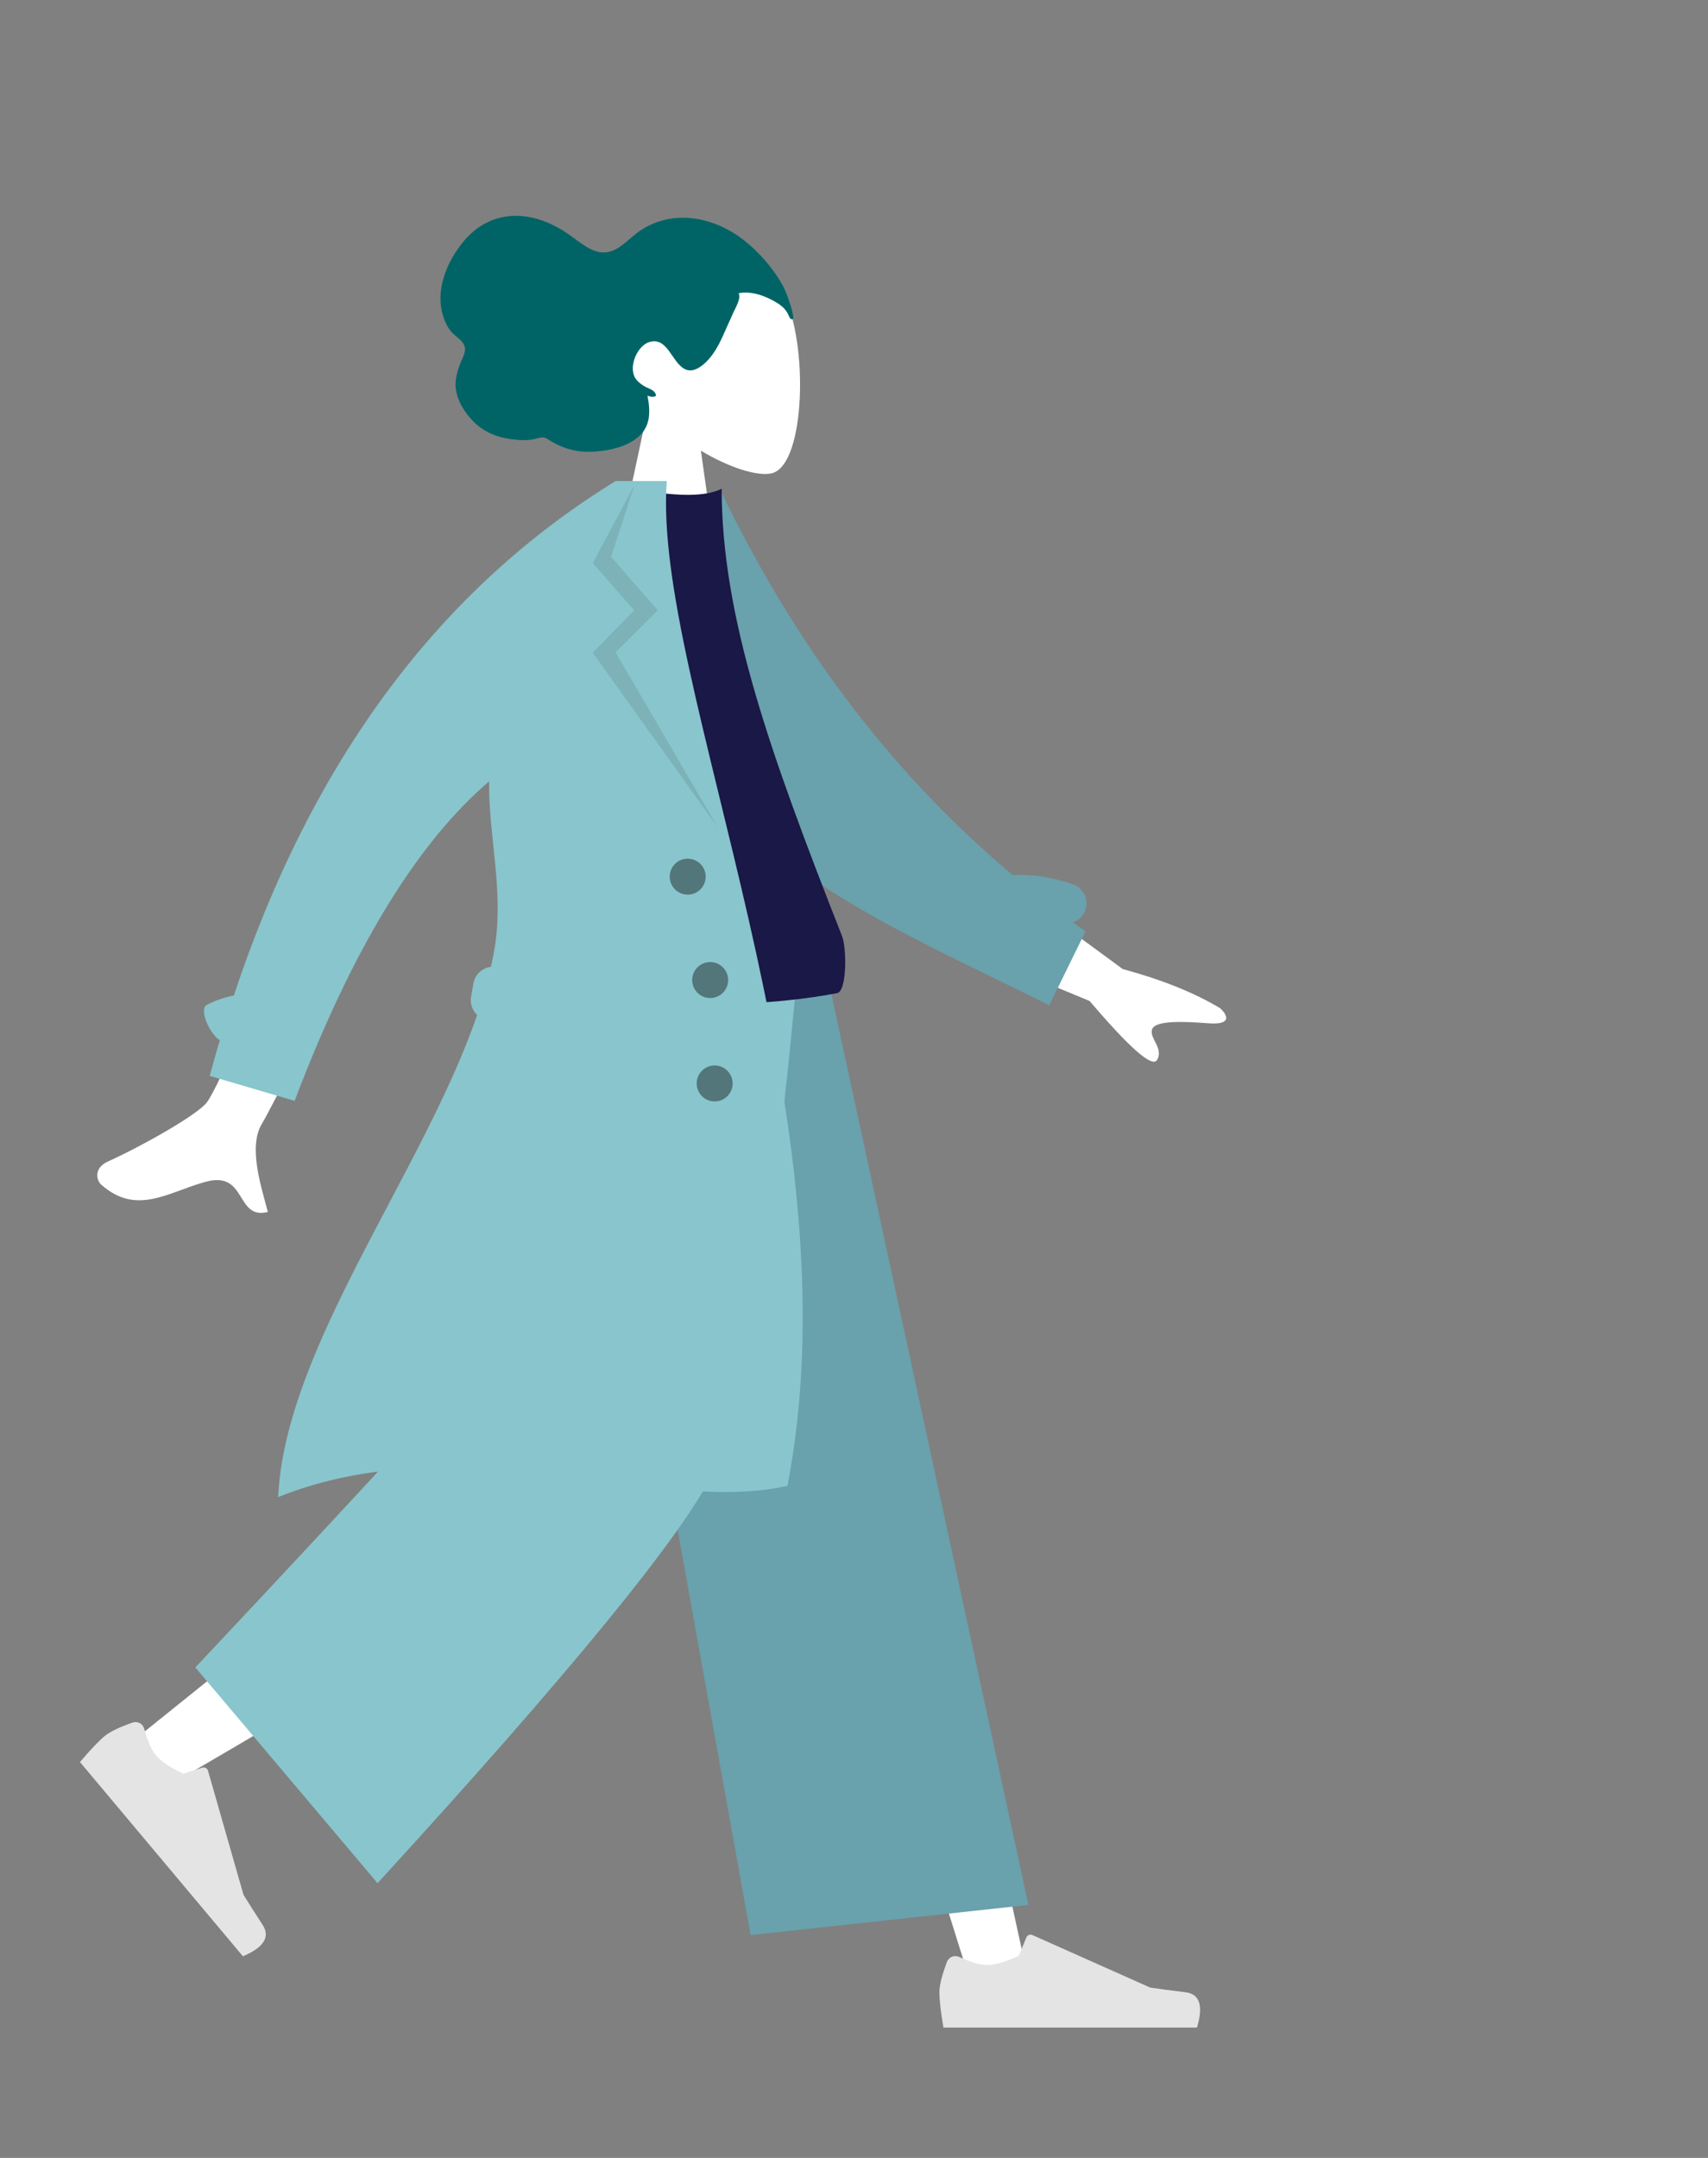 <svg height="100%" width="100%" version="1.1" viewBox="0 -25 380 480"
  xmlns="http://www.w3.org/2000/svg">
  <rect x="0" y="-25" width="380" height="480" fill="#808080" stroke="none"/>
  <g id="head" transform="translate(82, 0)">
    <g id="Head/Front/Wavy" stroke="none" stroke-width="1" fill="none" fill-rule="evenodd">
      <g id="Head" transform="translate(54, 31)" fill="rgb(255, 255, 255)">
        <path
          d="M8.262,34.49 C3.654,29.081 0.536,22.453 1.057,15.025 C2.558,-6.375 32.349,-1.667 38.143,9.134 C43.938,19.935 43.25,47.333 35.76,49.263 C32.774,50.033 26.411,48.147 19.935,44.244 L24,73 L0,73 L8.262,34.49 Z"></path>
      </g>
      <path
        d="M94.409,44.984 C94.171,43.584 93.59,42.029 93.122,40.704 C92.517,38.997 91.602,37.457 90.596,36.006 C88.701,33.274 86.428,30.807 83.918,28.76 C79.333,25.02 73.497,22.863 67.757,23.564 C64.86,23.917 62.047,25.023 59.653,26.862 C57.489,28.525 55.409,30.972 52.608,31.147 C49.56,31.339 46.766,28.648 44.322,26.987 C41.566,25.114 38.634,23.749 35.413,23.219 C30.017,22.33 24.948,24.153 21.229,28.58 C17.272,33.292 14.396,40.2 16.994,46.442 C17.477,47.603 18.099,48.581 18.991,49.392 C19.809,50.135 21.058,50.926 21.39,52.114 C21.742,53.377 20.69,55.006 20.281,56.145 C19.697,57.778 19.217,59.491 19.388,61.266 C19.668,64.18 21.499,66.961 23.433,68.876 C25.4,70.825 27.822,71.943 30.409,72.458 C32.136,72.802 33.901,72.992 35.657,72.863 C36.528,72.799 37.297,72.557 38.141,72.364 C38.962,72.177 39.421,72.395 40.118,72.845 C43.354,74.937 46.833,75.747 50.57,75.436 C53.724,75.173 57.358,74.409 59.931,72.248 C62.788,69.848 62.731,66.539 62.059,63.004 C62.771,63.357 64.742,63.575 63.564,62.168 C63.098,61.611 62.216,61.384 61.618,61.056 C60.921,60.675 60.213,60.181 59.672,59.559 C57.487,57.045 59.694,51.93 62.44,51.087 C66.521,49.835 67.434,55.605 70.347,57.098 C72.022,57.956 73.774,56.783 75.029,55.586 C76.71,53.981 77.855,51.855 78.844,49.692 C79.659,47.91 80.417,46.104 81.248,44.331 C81.635,43.503 82.978,41.163 82.304,40.227 C85.226,39.644 88.482,40.859 90.999,42.452 C92.039,43.11 92.832,43.836 93.387,44.998 C93.506,45.248 93.765,45.988 94.09,46.018 C94.695,46.075 94.469,45.335 94.409,44.984"
        id="Hair" fill="rgb(0, 100, 102)"></path>
    </g>
  </g>
  <g id="bottom" transform="translate(0, 187)">
    <g id="Bottom/Standing/Baggy-Pants" stroke="none" stroke-width="1" fill="none"
      fill-rule="evenodd">
      <polygon id="Leg" fill="rgb(255, 255, 255)"
        points="134 0 183.082 124.227 216.001 229.25 229 229.25 178.674 5.090379e-13"></polygon>
      <path
        d="M124.117,0 C123.594,43.654 115.972,102.427 114.754,105.149 C113.942,106.963 85.916,130.032 30.676,174.358 L39.629,183.939 C104.808,145.935 138.905,124.399 141.921,119.331 C146.445,111.728 161.174,41.763 173,0 L124.117,0 Z"
        id="Leg" fill="rgb(255, 255, 255)"></path>
      <g id="Accessories/Shoe/Flat-Sneaker"
        transform="translate(51.5, 189) rotate(50) translate(-51.5, -189) translate(21, 169)"
        fill="#E4E4E4">
        <path
          d="M2.678,25.402 C1.559,28.388 1,30.623 1,32.106 C1,33.909 1.3,36.54 1.901,40 C3.993,40 22.794,40 58.303,40 C59.769,35.155 58.923,32.539 55.765,32.152 C52.607,31.766 49.984,31.417 47.895,31.106 L21.68,19.419 C21.176,19.194 20.584,19.421 20.359,19.925 C20.356,19.934 20.352,19.942 20.348,19.951 L18.663,24.039 C15.74,25.403 13.364,26.085 11.537,26.085 C10.052,26.085 8.001,25.485 5.384,24.285 L5.384,24.285 C4.38,23.825 3.193,24.266 2.733,25.27 C2.713,25.313 2.695,25.357 2.678,25.402 Z"
          id="shoe"></path>
      </g>
      <g id="Accessories/Shoe/Flat-Sneaker" transform="translate(208, 199)"
        fill="#E4E4E4">
        <path
          d="M2.678,25.402 C1.559,28.388 1,30.623 1,32.106 C1,33.909 1.3,36.54 1.901,40 C3.993,40 22.794,40 58.303,40 C59.769,35.155 58.923,32.539 55.765,32.152 C52.607,31.766 49.984,31.417 47.895,31.106 L21.68,19.419 C21.176,19.194 20.584,19.421 20.359,19.925 C20.356,19.934 20.352,19.942 20.348,19.951 L18.663,24.039 C15.74,25.403 13.364,26.085 11.537,26.085 C10.052,26.085 8.001,25.485 5.384,24.285 L5.384,24.285 C4.38,23.825 3.193,24.266 2.733,25.27 C2.713,25.313 2.695,25.357 2.678,25.402 Z"
          id="shoe"></path>
      </g>
      <polygon id="Pant" fill="#69A1AC"
        points="167 218.433 228.804 211.725 183 2.84217094e-14 127.644 2.84217094e-14"></polygon>
      <path
        d="M43.46,158.9 L84,206.886 C126.7,160.25 151.594,129.82 158.683,115.596 C165.771,101.372 172.143,62.84 177.799,0 L115.478,0 C112.389,55.284 110.306,84.212 109.231,86.785 C108.155,89.357 86.231,113.396 43.46,158.9 Z"
        id="Pant" fill="#89C5CC"></path>
    </g>
  </g>
  <g id="torso" transform="translate(22, 82)">
    <g id="Body/Trench-Coat" stroke="none" stroke-width="1" fill="none" fill-rule="evenodd">
      <path
        d="M197.693,90.244 L227.88,115.836 C236.347,118.768 243.355,122.17 248.903,126.041 C250.184,127.383 251.66,130.022 246.018,129.19 C240.376,128.357 234.404,127.734 233.486,129.614 C232.568,131.495 235.839,134.048 234.074,136.548 C232.898,138.215 228.22,133.503 220.04,122.411 L189.443,107.141 L197.693,90.244 Z M54.375,70.442 L71.721,74.852 C48.501,113.888 36.084,134.518 34.47,136.742 C30.837,141.747 33.475,151.406 34.372,156.466 C27.016,157.777 30.455,146.987 21.139,148.789 C12.636,150.434 5.238,155.412 -2.21,147.786 C-3.126,146.848 -3.685,144.038 -0.33,142.787 C8.03,139.672 20.454,133.67 22.547,131.196 C25.402,127.823 36.011,107.572 54.375,70.442 Z"
        id="Skin" fill="rgb(255, 255, 255)"
        transform="translate(123.586, 113.51) rotate(-4) translate(-123.586, -113.51) "></path>
      <path
        d="M203.32,87.678 C207.425,87.383 211.889,88.063 216.675,89.676 C219.03,90.469 220.296,93.022 219.503,95.377 C219.042,96.745 217.988,97.745 216.723,98.188 C217.639,98.857 218.563,99.521 219.495,100.182 L211.448,116.61 C177.585,99.726 145.757,86.996 131.254,59.122 C126.386,49.766 128.034,17.988 127.569,6.428 L138.264,2.041 C153.173,32.858 173.349,62.423 203.32,87.678 Z"
        id="Back-Arm" fill="#69A1AC"></path>
      <path
        d="M90,113.91 C121.438,117.363 146.184,117.363 164.236,113.91 C166.473,113.482 166.375,103.84 165.337,101.207 C149.185,60.202 138.56,30.184 138.56,1.703 C135.597,3.251 130.41,3.483 123,2.399 C103.086,31.75 93.933,65.427 90,113.91 Z"
        id="Shirt" fill="#191847"></path>
      <path
        d="M84.159,118.758 C83.091,117.753 82.534,116.247 82.808,114.696 L83.329,111.741 C83.682,109.739 85.308,108.281 87.228,108.053 C87.563,106.553 87.853,105.063 88.092,103.583 C90.111,91.087 86.661,78.834 86.823,66.802 C70.743,80.522 56.318,104.211 43.548,137.871 L24.661,132.313 C25.382,129.636 26.128,126.992 26.901,124.38 C24.721,123.142 22.173,117.466 24.007,116.516 C25.9,115.535 27.906,114.845 30.018,114.438 C47.335,62.279 75.655,24.133 114.976,-4.19220214e-13 L120.377,-4.12114787e-13 L126.348,-1.0658141e-14 C123,44.281 169.25,140.955 153.191,223.518 C123.508,230.147 81.132,209.523 39.883,226 C41.418,192.751 72.163,153.691 84.159,118.758 Z"
        id="Coat-Front" fill="#89C5CC"></path>
      <polygon id="Shade-Lapel" fill-opacity="0.1" fill="#000000"
        points="119.106 1 113.947 16.865 124.336 28.759 114.947 38.106 137.662 77 109.884 38.183 119.106 28.759 109.884 18.248"></polygon>
      <path
        d="M131,92 C128.791,92 127,90.209 127,88 C127,85.791 128.791,84 131,84 C133.209,84 135,85.791 135,88 C135,90.209 133.209,92 131,92 Z M136,115 C133.791,115 132,113.209 132,111 C132,108.791 133.791,107 136,107 C138.209,107 140,108.791 140,111 C140,113.209 138.209,115 136,115 Z M137,138 C134.791,138 133,136.209 133,134 C133,131.791 134.791,130 137,130 C139.209,130 141,131.791 141,134 C141,136.209 139.209,138 137,138 Z"
        id="Buttons" fill-opacity="0.4" fill="#000000"></path>
    </g>
  </g>
</svg>